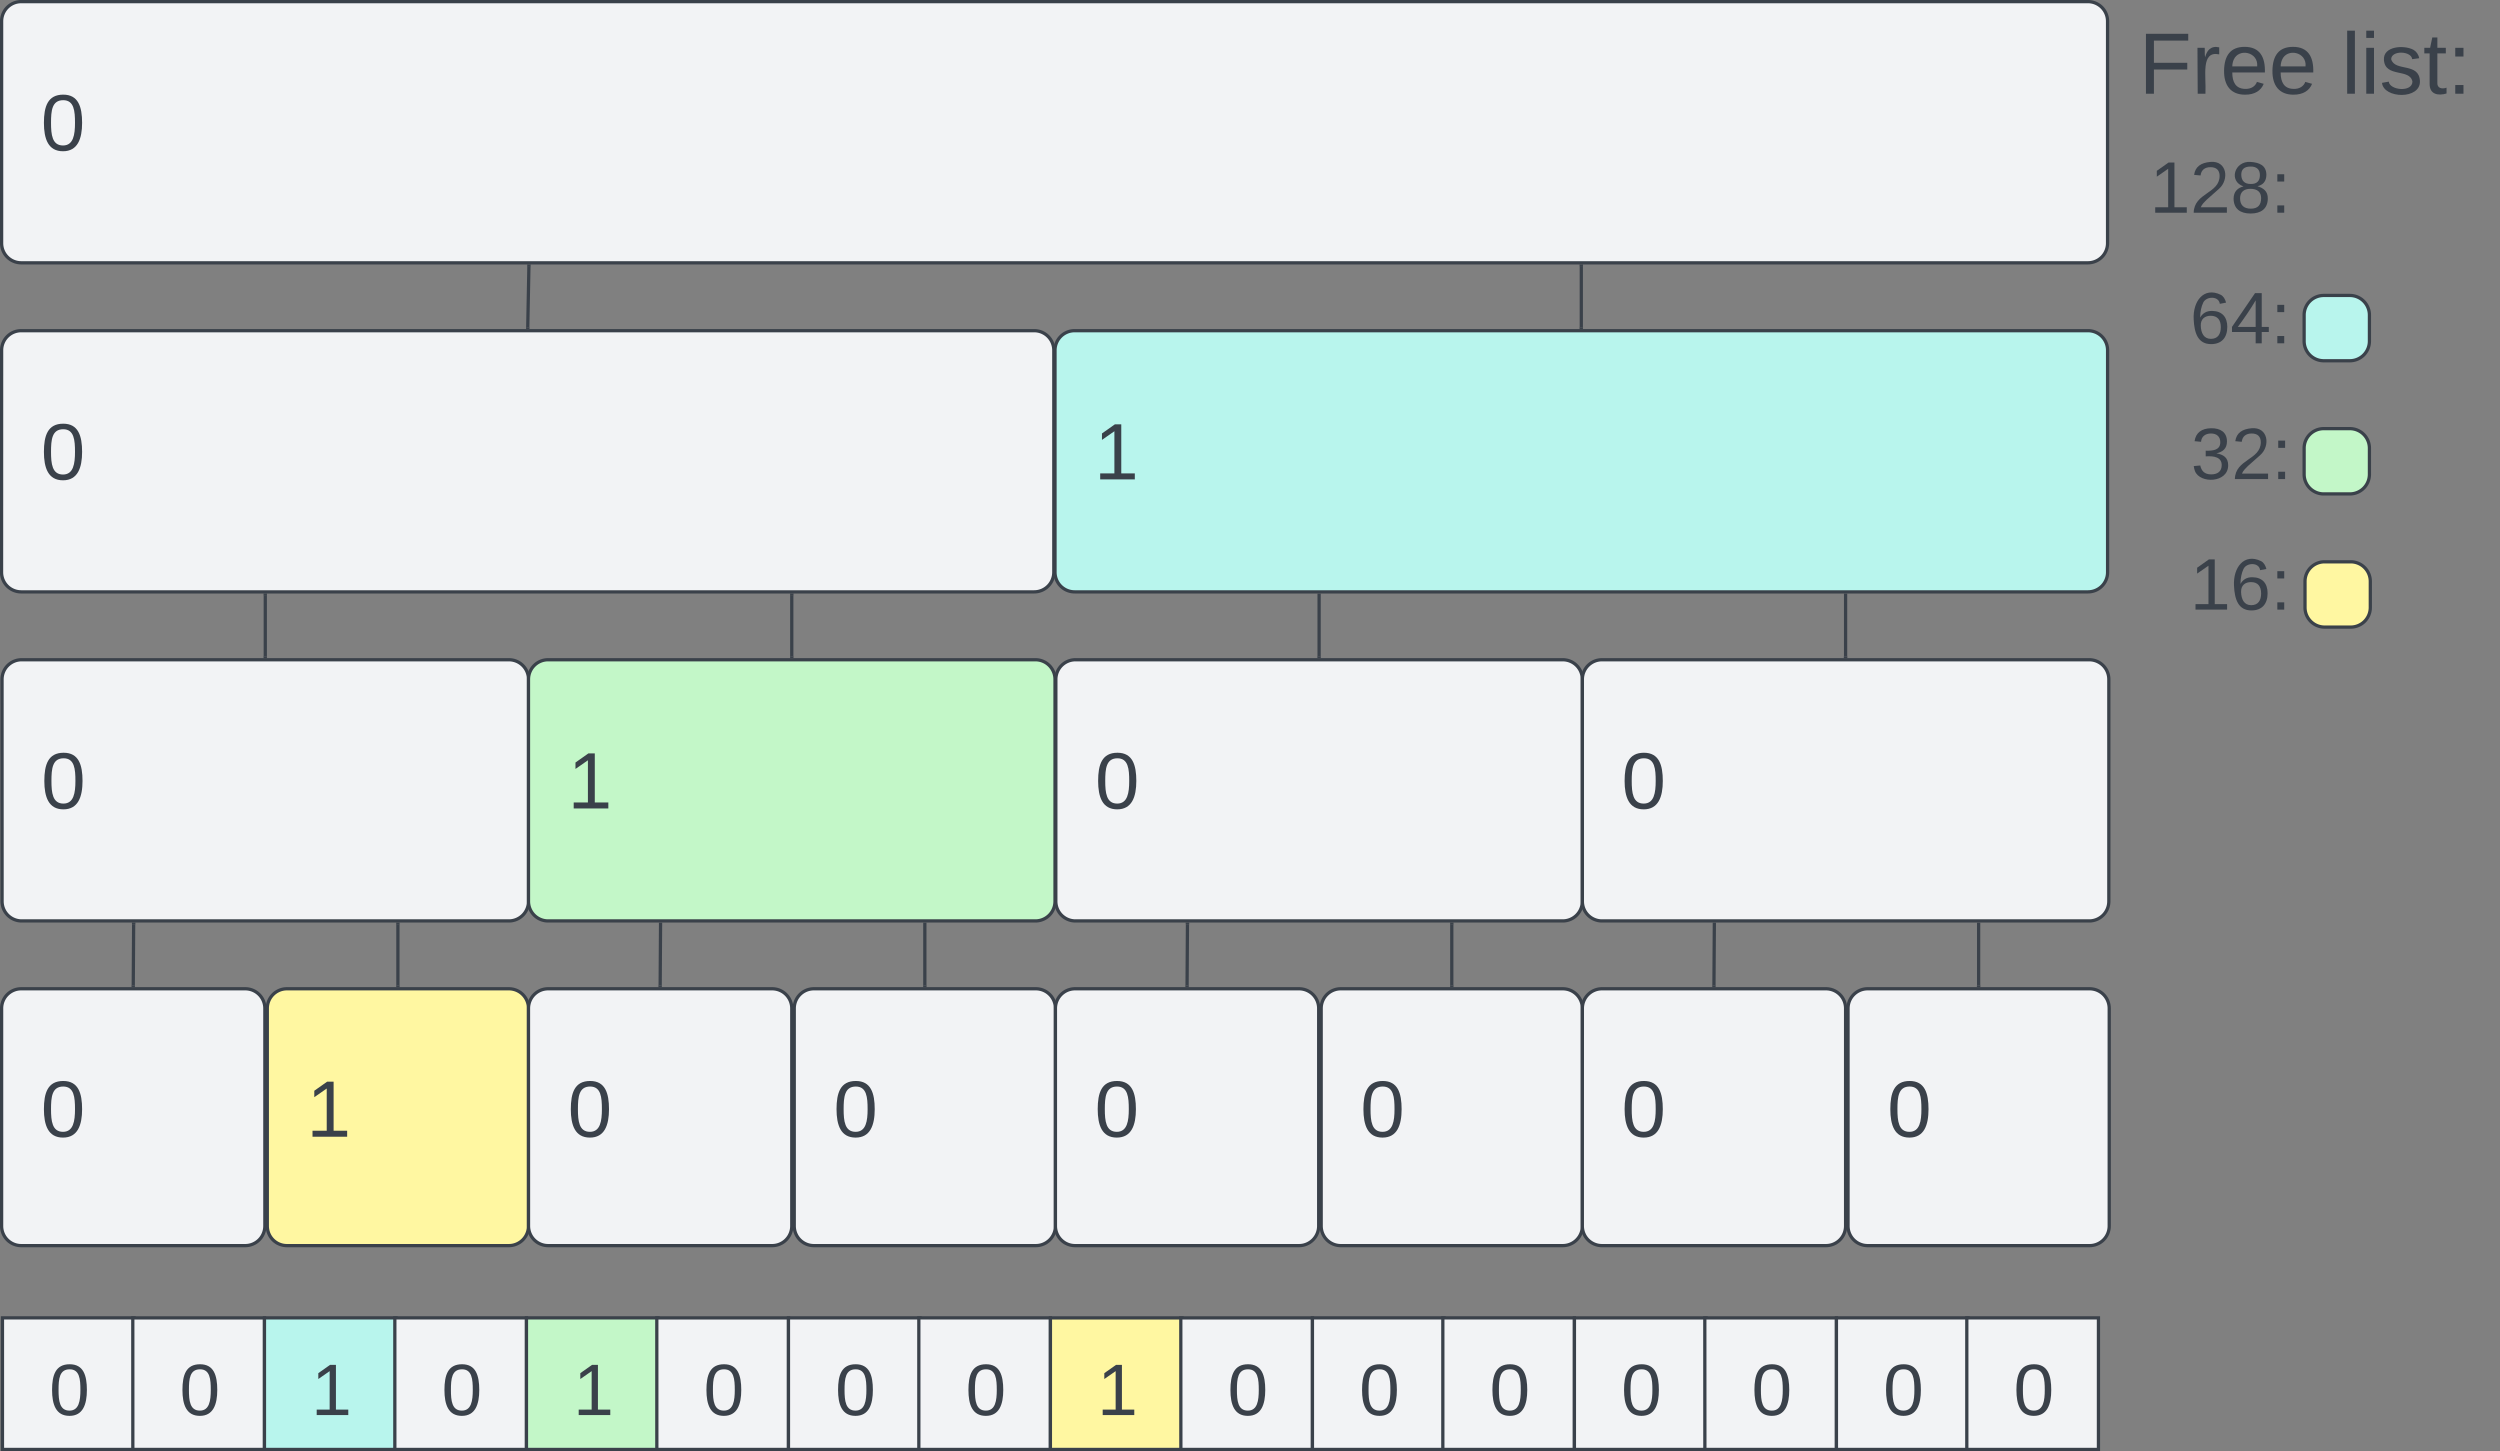 <svg xmlns="http://www.w3.org/2000/svg" xmlns:xlink="http://www.w3.org/1999/xlink" xmlns:lucid="lucid" width="765.74" height="444.46"><rect width="100%" height="100%" fill="#808080" stroke="none"/><g transform="translate(-1612.225 20.657)" lucid:page-tab-id="0_0"><path d="M2257.76-14.16a6 6 0 0 1 6-6h108.2a6 6 0 0 1 6 6v28a6 6 0 0 1-6 6h-108.2a6 6 0 0 1-6-6z" stroke="#000" stroke-opacity="0" fill="#fff" fill-opacity="0"/><use xlink:href="#a" transform="matrix(1,0,0,1,2262.765,-15.157) translate(4.537 23.208)"/><use xlink:href="#b" transform="matrix(1,0,0,1,2262.765,-15.157) translate(66.611 23.208)"/><path d="M2257.9 65.84a6 6 0 0 1 6-6h48.07a6 6 0 0 1 6 6v28a6 6 0 0 1-6 6h-48.08a6 6 0 0 1-6-6z" stroke="#000" stroke-opacity="0" fill="#fff" fill-opacity="0"/><use xlink:href="#c" transform="matrix(1,0,0,1,2262.892,64.843) translate(20.136 19.653)"/><path d="M2258.16 107.42a6 6 0 0 1 6-6h48.08a6 6 0 0 1 6 6v28a6 6 0 0 1-6 6h-48.08a6 6 0 0 1-6-6z" stroke="#000" stroke-opacity="0" fill="#fff" fill-opacity="0"/><use xlink:href="#d" transform="matrix(1,0,0,1,2263.162,106.417) translate(20.136 19.653)"/><path d="M2257.9 147.42a6 6 0 0 1 6-6h48.07a6 6 0 0 1 6 6v28a6 6 0 0 1-6 6h-48.08a6 6 0 0 1-6-6z" stroke="#000" stroke-opacity="0" fill="#fff" fill-opacity="0"/><use xlink:href="#e" transform="matrix(1,0,0,1,2262.892,146.417) translate(20.136 19.653)"/><path d="M2317.97 75.84a6 6 0 0 1 6-6h8a6 6 0 0 1 6 6v8a6 6 0 0 1-6 6h-8a6 6 0 0 1-6-6z" stroke="#3a414a" fill="#b8f5ed"/><path d="M2317.97 116.63a6 6 0 0 1 6-6h8a6 6 0 0 1 6 6v8a6 6 0 0 1-6 6h-8a6 6 0 0 1-6-6z" stroke="#3a414a" fill="#c3f7c8"/><path d="M2318.24 157.42a6 6 0 0 1 6-6h8a6 6 0 0 1 6 6v8a6 6 0 0 1-6 6h-8a6 6 0 0 1-6-6z" stroke="#3a414a" fill="#fff7a1"/><path d="M2257.9 25.84a6 6 0 0 1 6-6h48.07a6 6 0 0 1 6 6v28a6 6 0 0 1-6 6h-48.08a6 6 0 0 1-6-6z" stroke="#000" stroke-opacity="0" fill="#fff" fill-opacity="0"/><use xlink:href="#f" transform="matrix(1,0,0,1,2262.892,24.843) translate(7.79 19.653)"/><path d="M1612.85 187.42a6 6 0 0 1 6-6h149.26a6 6 0 0 1 6 6v68a6 6 0 0 1-6 6h-149.25a6 6 0 0 1-6-6z" stroke="#3a414a" fill="#f2f3f5"/><use xlink:href="#g" transform="matrix(1,0,0,1,1624.853,193.417) translate(0 33.556)"/><path d="M1612.72 288.2a6 6 0 0 1 6-6h68.63a6 6 0 0 1 6 6v66.67a6 6 0 0 1-6 6h-68.63a6 6 0 0 1-6-6z" stroke="#3a414a" fill="#f2f3f5"/><use xlink:href="#g" transform="matrix(1,0,0,1,1624.725,294.205) translate(0 33.306)"/><path d="M1694.1 288.2a6 6 0 0 1 6-6h68a6 6 0 0 1 6 6v66.67a6 6 0 0 1-6 6h-68a6 6 0 0 1-6-6z" stroke="#3a414a" fill="#fff7a1"/><use xlink:href="#h" transform="matrix(1,0,0,1,1706.112,294.205) translate(0 33.306)"/><path d="M1612.72 86.63a6 6 0 0 1 6-6H1929a6 6 0 0 1 6 6v68a6 6 0 0 1-6 6H1618.7a6 6 0 0 1-6-6z" stroke="#3a414a" fill="#f2f3f5"/><use xlink:href="#g" transform="matrix(1,0,0,1,1624.725,92.63) translate(0 33.556)"/><path d="M1612.72-14.16a6 6 0 0 1 6-6h633.04a6 6 0 0 1 6 6v68a6 6 0 0 1-6 6h-633.04a6 6 0 0 1-6-6z" stroke="#3a414a" fill="#f2f3f5"/><use xlink:href="#g" transform="matrix(1,0,0,1,1624.725,-8.157) translate(0 33.556)"/><path d="M1653.16 262.42l-.12 18.78" stroke="#3a414a" fill="none"/><path d="M1653.66 262.43h-1v-.5h1zM1653.54 281.2v.5h-1v-.5z" stroke="#3a414a" stroke-width=".05" fill="#3a414a"/><path d="M1734.1 262.42v18.78" stroke="#3a414a" fill="none"/><path d="M1734.6 262.43h-1v-.5h1zM1734.6 281.7h-1v-.5h1z" stroke="#3a414a" stroke-width=".05" fill="#3a414a"/><path d="M1693.48 161.63v18.8" stroke="#3a414a" fill="none"/><path d="M1693.98 161.64h-1v-.5h1zM1693.98 180.92h-1v-.5h1z" stroke="#3a414a" stroke-width=".05" fill="#3a414a"/><path d="M1854.74 161.63v18.8" stroke="#3a414a" fill="none"/><path d="M1855.24 161.64h-1v-.5h1zM1855.24 180.92h-1v-.5h1z" stroke="#3a414a" stroke-width=".05" fill="#3a414a"/><path d="M1774.23 60.84l-.36 18.8" stroke="#3a414a" fill="none"/><path d="M1774.73 60.87l-1-.02v-.5h1zM1774.37 79.63v.5h-1v-.52z" stroke="#3a414a" stroke-width=".05" fill="#3a414a"/><path d="M2096.57 60.84v18.8" stroke="#3a414a" fill="none"/><path d="M2097.07 60.85h-1v-.5h1zM2097.07 80.13h-1v-.5h1z" stroke="#3a414a" stroke-width=".05" fill="#3a414a"/><path d="M1774.1 187.42a6 6 0 0 1 6-6h149.27a6 6 0 0 1 6 6v68a6 6 0 0 1-6 6H1780.1a6 6 0 0 1-6-6z" stroke="#3a414a" fill="#c3f7c8"/><use xlink:href="#h" transform="matrix(1,0,0,1,1786.112,193.417) translate(0 33.556)"/><path d="M1935.37 86.63a6 6 0 0 1 6-6h310.4a6 6 0 0 1 6 6v68a6 6 0 0 1-6 6h-310.4a6 6 0 0 1-6-6z" stroke="#3a414a" fill="#b8f5ed"/><use xlink:href="#h" transform="matrix(1,0,0,1,1947.372,92.63) translate(0 33.556)"/><path d="M1774.1 288.2a6 6 0 0 1 6-6h68.64a6 6 0 0 1 6 6v66.67a6 6 0 0 1-6 6h-68.63a6 6 0 0 1-6-6z" stroke="#3a414a" fill="#f2f3f5"/><use xlink:href="#g" transform="matrix(1,0,0,1,1786.112,294.205) translate(0 33.306)"/><path d="M1855.5 288.2a6 6 0 0 1 6-6h68a6 6 0 0 1 6 6v66.67a6 6 0 0 1-6 6h-68a6 6 0 0 1-6-6z" stroke="#3a414a" fill="#f2f3f5"/><use xlink:href="#g" transform="matrix(1,0,0,1,1867.499,294.205) translate(0 33.306)"/><path d="M1814.55 262.42l-.12 18.78M1814.55 262.43v-.5" stroke="#3a414a" fill="none"/><path d="M1814.93 281.2v.5h-1v-.5z" stroke="#3a414a" stroke-width=".05" fill="#3a414a"/><path d="M1895.5 262.42v18.78M1895.5 262.43v-.5" stroke="#3a414a" fill="none"/><path d="M1896 281.7h-1v-.5h1z" stroke="#3a414a" stroke-width=".05" fill="#3a414a"/><path d="M1935.63 187.42a6 6 0 0 1 6-6h149.26a6 6 0 0 1 6 6v68a6 6 0 0 1-6 6h-149.27a6 6 0 0 1-6-6z" stroke="#3a414a" fill="#f2f3f5"/><use xlink:href="#g" transform="matrix(1,0,0,1,1947.626,193.417) translate(0 33.556)"/><path d="M1935.5 288.2a6 6 0 0 1 6-6h68.63a6 6 0 0 1 6 6v66.67a6 6 0 0 1-6 6h-68.63a6 6 0 0 1-6-6z" stroke="#3a414a" fill="#f2f3f5"/><use xlink:href="#g" transform="matrix(1,0,0,1,1947.499,294.205) translate(0 33.306)"/><path d="M2016.9 288.2a6 6 0 0 1 6-6h68a6 6 0 0 1 6 6v66.67a6 6 0 0 1-6 6h-68a6 6 0 0 1-6-6z" stroke="#3a414a" fill="#f2f3f5"/><use xlink:href="#g" transform="matrix(1,0,0,1,2028.886,294.205) translate(0 33.306)"/><path d="M1975.94 262.42l-.12 18.78" stroke="#3a414a" fill="none"/><path d="M1976.44 262.43h-1v-.5h1zM1976.32 281.2v.5h-1v-.5z" stroke="#3a414a" stroke-width=".05" fill="#3a414a"/><path d="M2056.9 262.42v18.78" stroke="#3a414a" fill="none"/><path d="M2057.4 262.43h-1v-.5h1zM2057.4 281.7h-1v-.5h1z" stroke="#3a414a" stroke-width=".05" fill="#3a414a"/><path d="M2016.26 161.63v18.8M2016.26 161.64v-.5" stroke="#3a414a" fill="none"/><path d="M2016.76 180.92h-1v-.5h1z" stroke="#3a414a" stroke-width=".05" fill="#3a414a"/><path d="M2177.52 161.63v18.8M2177.52 161.64v-.5" stroke="#3a414a" fill="none"/><path d="M2178.02 180.92h-1v-.5h1z" stroke="#3a414a" stroke-width=".05" fill="#3a414a"/><path d="M2096.9 187.42a6 6 0 0 1 6-6h149.25a6 6 0 0 1 6 6v68a6 6 0 0 1-6 6H2102.9a6 6 0 0 1-6-6z" stroke="#3a414a" fill="#f2f3f5"/><use xlink:href="#g" transform="matrix(1,0,0,1,2108.886,193.417) translate(0 33.556)"/><path d="M2096.9 288.2a6 6 0 0 1 6-6h68.62a6 6 0 0 1 6 6v66.67a6 6 0 0 1-6 6h-68.63a6 6 0 0 1-6-6z" stroke="#3a414a" fill="#f2f3f5"/><use xlink:href="#g" transform="matrix(1,0,0,1,2108.886,294.205) translate(0 33.306)"/><path d="M2178.27 288.2a6 6 0 0 1 6-6h68a6 6 0 0 1 6 6v66.67a6 6 0 0 1-6 6h-68a6 6 0 0 1-6-6z" stroke="#3a414a" fill="#f2f3f5"/><use xlink:href="#g" transform="matrix(1,0,0,1,2190.273,294.205) translate(0 33.306)"/><path d="M2137.32 262.42l-.12 18.78M2137.32 262.43v-.5" stroke="#3a414a" fill="none"/><path d="M2137.7 281.2v.5h-1v-.5z" stroke="#3a414a" stroke-width=".05" fill="#3a414a"/><path d="M2218.27 262.42v18.78M2218.27 262.43v-.5" stroke="#3a414a" fill="none"/><path d="M2218.77 281.7h-1v-.5h1z" stroke="#3a414a" stroke-width=".05" fill="#3a414a"/><path d="M1612.98 383h40.32v40.3h-40.32z" stroke="#3a414a" fill="#f2f3f5"/><use xlink:href="#i" transform="matrix(1,0,0,1,1624.98,394.992) translate(2.327 17.778)"/><path d="M1652.9 383h40.33v40.3h-40.32z" stroke="#3a414a" fill="#f2f3f5"/><use xlink:href="#i" transform="matrix(1,0,0,1,1664.913,394.992) translate(2.327 17.778)"/><path d="M1693.23 383h40.3v40.3h-40.3z" stroke="#3a414a" fill="#b8f5ed"/><use xlink:href="#j" transform="matrix(1,0,0,1,1705.228,394.992) translate(2.327 17.778)"/><path d="M1733.16 383h40.32v40.3h-40.32z" stroke="#3a414a" fill="#f2f3f5"/><use xlink:href="#i" transform="matrix(1,0,0,1,1745.162,394.992) translate(2.327 17.778)"/><path d="M1773.48 383h40.3v40.3h-40.3z" stroke="#3a414a" fill="#c3f7c8"/><use xlink:href="#j" transform="matrix(1,0,0,1,1785.477,394.992) translate(2.327 17.778)"/><path d="M1813.4 383h40.33v40.3h-40.32z" stroke="#3a414a" fill="#f2f3f5"/><use xlink:href="#i" transform="matrix(1,0,0,1,1825.411,394.992) translate(2.327 17.778)"/><path d="M1853.73 383h40.3v40.3h-40.3z" stroke="#3a414a" fill="#f2f3f5"/><use xlink:href="#i" transform="matrix(1,0,0,1,1865.726,394.992) translate(2.327 17.778)"/><path d="M1893.66 383h40.3v40.3h-40.3z" stroke="#3a414a" fill="#f2f3f5"/><use xlink:href="#i" transform="matrix(1,0,0,1,1905.66,394.992) translate(2.327 17.778)"/><path d="M1933.97 383h40.32v40.3h-40.33z" stroke="#3a414a" fill="#fff7a1"/><use xlink:href="#j" transform="matrix(1,0,0,1,1945.975,394.992) translate(2.327 17.778)"/><path d="M1973.9 383h40.32v40.3h-40.3z" stroke="#3a414a" fill="#f2f3f5"/><use xlink:href="#i" transform="matrix(1,0,0,1,1985.908,394.992) translate(2.327 17.778)"/><path d="M2014.22 383h40.32v40.3h-40.32z" stroke="#3a414a" fill="#f2f3f5"/><use xlink:href="#i" transform="matrix(1,0,0,1,2026.223,394.992) translate(2.327 17.778)"/><path d="M2054.16 383h40.3v40.3h-40.3z" stroke="#3a414a" fill="#f2f3f5"/><use xlink:href="#i" transform="matrix(1,0,0,1,2066.157,394.992) translate(2.327 17.778)"/><path d="M2094.47 383h40.32v40.3h-40.33z" stroke="#3a414a" fill="#f2f3f5"/><use xlink:href="#i" transform="matrix(1,0,0,1,2106.472,394.992) translate(2.327 17.778)"/><path d="M2134.4 383h40.32v40.3h-40.3z" stroke="#3a414a" fill="#f2f3f5"/><use xlink:href="#i" transform="matrix(1,0,0,1,2146.406,394.992) translate(2.327 17.778)"/><path d="M2174.72 383h40.32v40.3h-40.32z" stroke="#3a414a" fill="#f2f3f5"/><use xlink:href="#i" transform="matrix(1,0,0,1,2186.721,394.992) translate(2.327 17.778)"/><path d="M2214.65 383h40.32v40.3h-40.32z" stroke="#3a414a" fill="#f2f3f5"/><use xlink:href="#i" transform="matrix(1,0,0,1,2226.654,394.992) translate(2.327 17.778)"/><defs><path fill="#3a414a" d="M63-220v92h138v28H63V0H30v-248h175v28H63" id="k"/><path fill="#3a414a" d="M114-163C36-179 61-72 57 0H25l-1-190h30c1 12-1 29 2 39 6-27 23-49 58-41v29" id="l"/><path fill="#3a414a" d="M100-194c63 0 86 42 84 106H49c0 40 14 67 53 68 26 1 43-12 49-29l28 8c-11 28-37 45-77 45C44 4 14-33 15-96c1-61 26-98 85-98zm52 81c6-60-76-77-97-28-3 7-6 17-6 28h103" id="m"/><g id="a"><use transform="matrix(0.074,0,0,0.074,0,0)" xlink:href="#k"/><use transform="matrix(0.074,0,0,0.074,16.222,0)" xlink:href="#l"/><use transform="matrix(0.074,0,0,0.074,25.037,0)" xlink:href="#m"/><use transform="matrix(0.074,0,0,0.074,39.852,0)" xlink:href="#m"/></g><path fill="#3a414a" d="M24 0v-261h32V0H24" id="n"/><path fill="#3a414a" d="M24-231v-30h32v30H24zM24 0v-190h32V0H24" id="o"/><path fill="#3a414a" d="M135-143c-3-34-86-38-87 0 15 53 115 12 119 90S17 21 10-45l28-5c4 36 97 45 98 0-10-56-113-15-118-90-4-57 82-63 122-42 12 7 21 19 24 35" id="p"/><path fill="#3a414a" d="M59-47c-2 24 18 29 38 22v24C64 9 27 4 27-40v-127H5v-23h24l9-43h21v43h35v23H59v120" id="q"/><path fill="#3a414a" d="M33-154v-36h34v36H33zM33 0v-36h34V0H33" id="r"/><g id="b"><use transform="matrix(0.074,0,0,0.074,0,0)" xlink:href="#n"/><use transform="matrix(0.074,0,0,0.074,5.852,0)" xlink:href="#o"/><use transform="matrix(0.074,0,0,0.074,11.704,0)" xlink:href="#p"/><use transform="matrix(0.074,0,0,0.074,25.037,0)" xlink:href="#q"/><use transform="matrix(0.074,0,0,0.074,32.444,0)" xlink:href="#r"/></g><path fill="#3a414a" d="M110-160c48 1 74 30 74 79 0 53-28 85-80 85-65 0-83-55-86-122-5-90 50-162 133-122 14 7 22 21 27 39l-31 6c-5-40-67-38-82-6-9 19-15 44-15 74 11-20 30-34 60-33zm-7 138c34 0 49-23 49-58s-16-56-50-56c-29 0-50 16-49 49 1 36 15 65 50 65" id="s"/><path fill="#3a414a" d="M155-56V0h-30v-56H8v-25l114-167h33v167h35v25h-35zm-30-156c-27 46-58 90-88 131h88v-131" id="t"/><g id="c"><use transform="matrix(0.062,0,0,0.062,0,0)" xlink:href="#s"/><use transform="matrix(0.062,0,0,0.062,12.346,0)" xlink:href="#t"/><use transform="matrix(0.062,0,0,0.062,24.691,0)" xlink:href="#r"/></g><path fill="#3a414a" d="M126-127c33 6 58 20 58 59 0 88-139 92-164 29-3-8-5-16-6-25l32-3c6 27 21 44 54 44 32 0 52-15 52-46 0-38-36-46-79-43v-28c39 1 72-4 72-42 0-27-17-43-46-43-28 0-47 15-49 41l-32-3c6-42 35-63 81-64 48-1 79 21 79 65 0 36-21 52-52 59" id="u"/><path fill="#3a414a" d="M101-251c82-7 93 87 43 132L82-64C71-53 59-42 53-27h129V0H18c2-99 128-94 128-182 0-28-16-43-45-43s-46 15-49 41l-32-3c6-41 34-60 81-64" id="v"/><g id="d"><use transform="matrix(0.062,0,0,0.062,0,0)" xlink:href="#u"/><use transform="matrix(0.062,0,0,0.062,12.346,0)" xlink:href="#v"/><use transform="matrix(0.062,0,0,0.062,24.691,0)" xlink:href="#r"/></g><path fill="#3a414a" d="M27 0v-27h64v-190l-56 39v-29l58-41h29v221h61V0H27" id="w"/><g id="e"><use transform="matrix(0.062,0,0,0.062,0,0)" xlink:href="#w"/><use transform="matrix(0.062,0,0,0.062,12.346,0)" xlink:href="#s"/><use transform="matrix(0.062,0,0,0.062,24.691,0)" xlink:href="#r"/></g><path fill="#3a414a" d="M134-131c28 9 52 24 51 62-1 50-34 73-85 73S17-19 16-69c0-36 21-54 49-61-75-25-45-126 34-121 46 3 78 18 79 63 0 33-17 51-44 57zm-34-11c31 1 46-15 46-44 0-28-17-43-47-42-29 0-46 13-45 42 1 28 16 44 46 44zm1 122c35 0 51-18 51-52 0-30-18-46-53-46-33 0-51 17-51 47 0 34 19 51 53 51" id="x"/><g id="f"><use transform="matrix(0.062,0,0,0.062,0,0)" xlink:href="#w"/><use transform="matrix(0.062,0,0,0.062,12.346,0)" xlink:href="#v"/><use transform="matrix(0.062,0,0,0.062,24.691,0)" xlink:href="#x"/><use transform="matrix(0.062,0,0,0.062,37.037,0)" xlink:href="#r"/></g><path fill="#3a414a" d="M101-251c68 0 85 55 85 127S166 4 100 4C33 4 14-52 14-124c0-73 17-127 87-127zm-1 229c47 0 54-49 54-102s-4-102-53-102c-51 0-55 48-55 102 0 53 5 102 54 102" id="y"/><use transform="matrix(0.068,0,0,0.068,0,0)" xlink:href="#y" id="g"/><use transform="matrix(0.068,0,0,0.068,0,0)" xlink:href="#w" id="h"/><use transform="matrix(0.062,0,0,0.062,0,0)" xlink:href="#y" id="i"/><use transform="matrix(0.062,0,0,0.062,0,0)" xlink:href="#w" id="j"/></defs></g></svg>